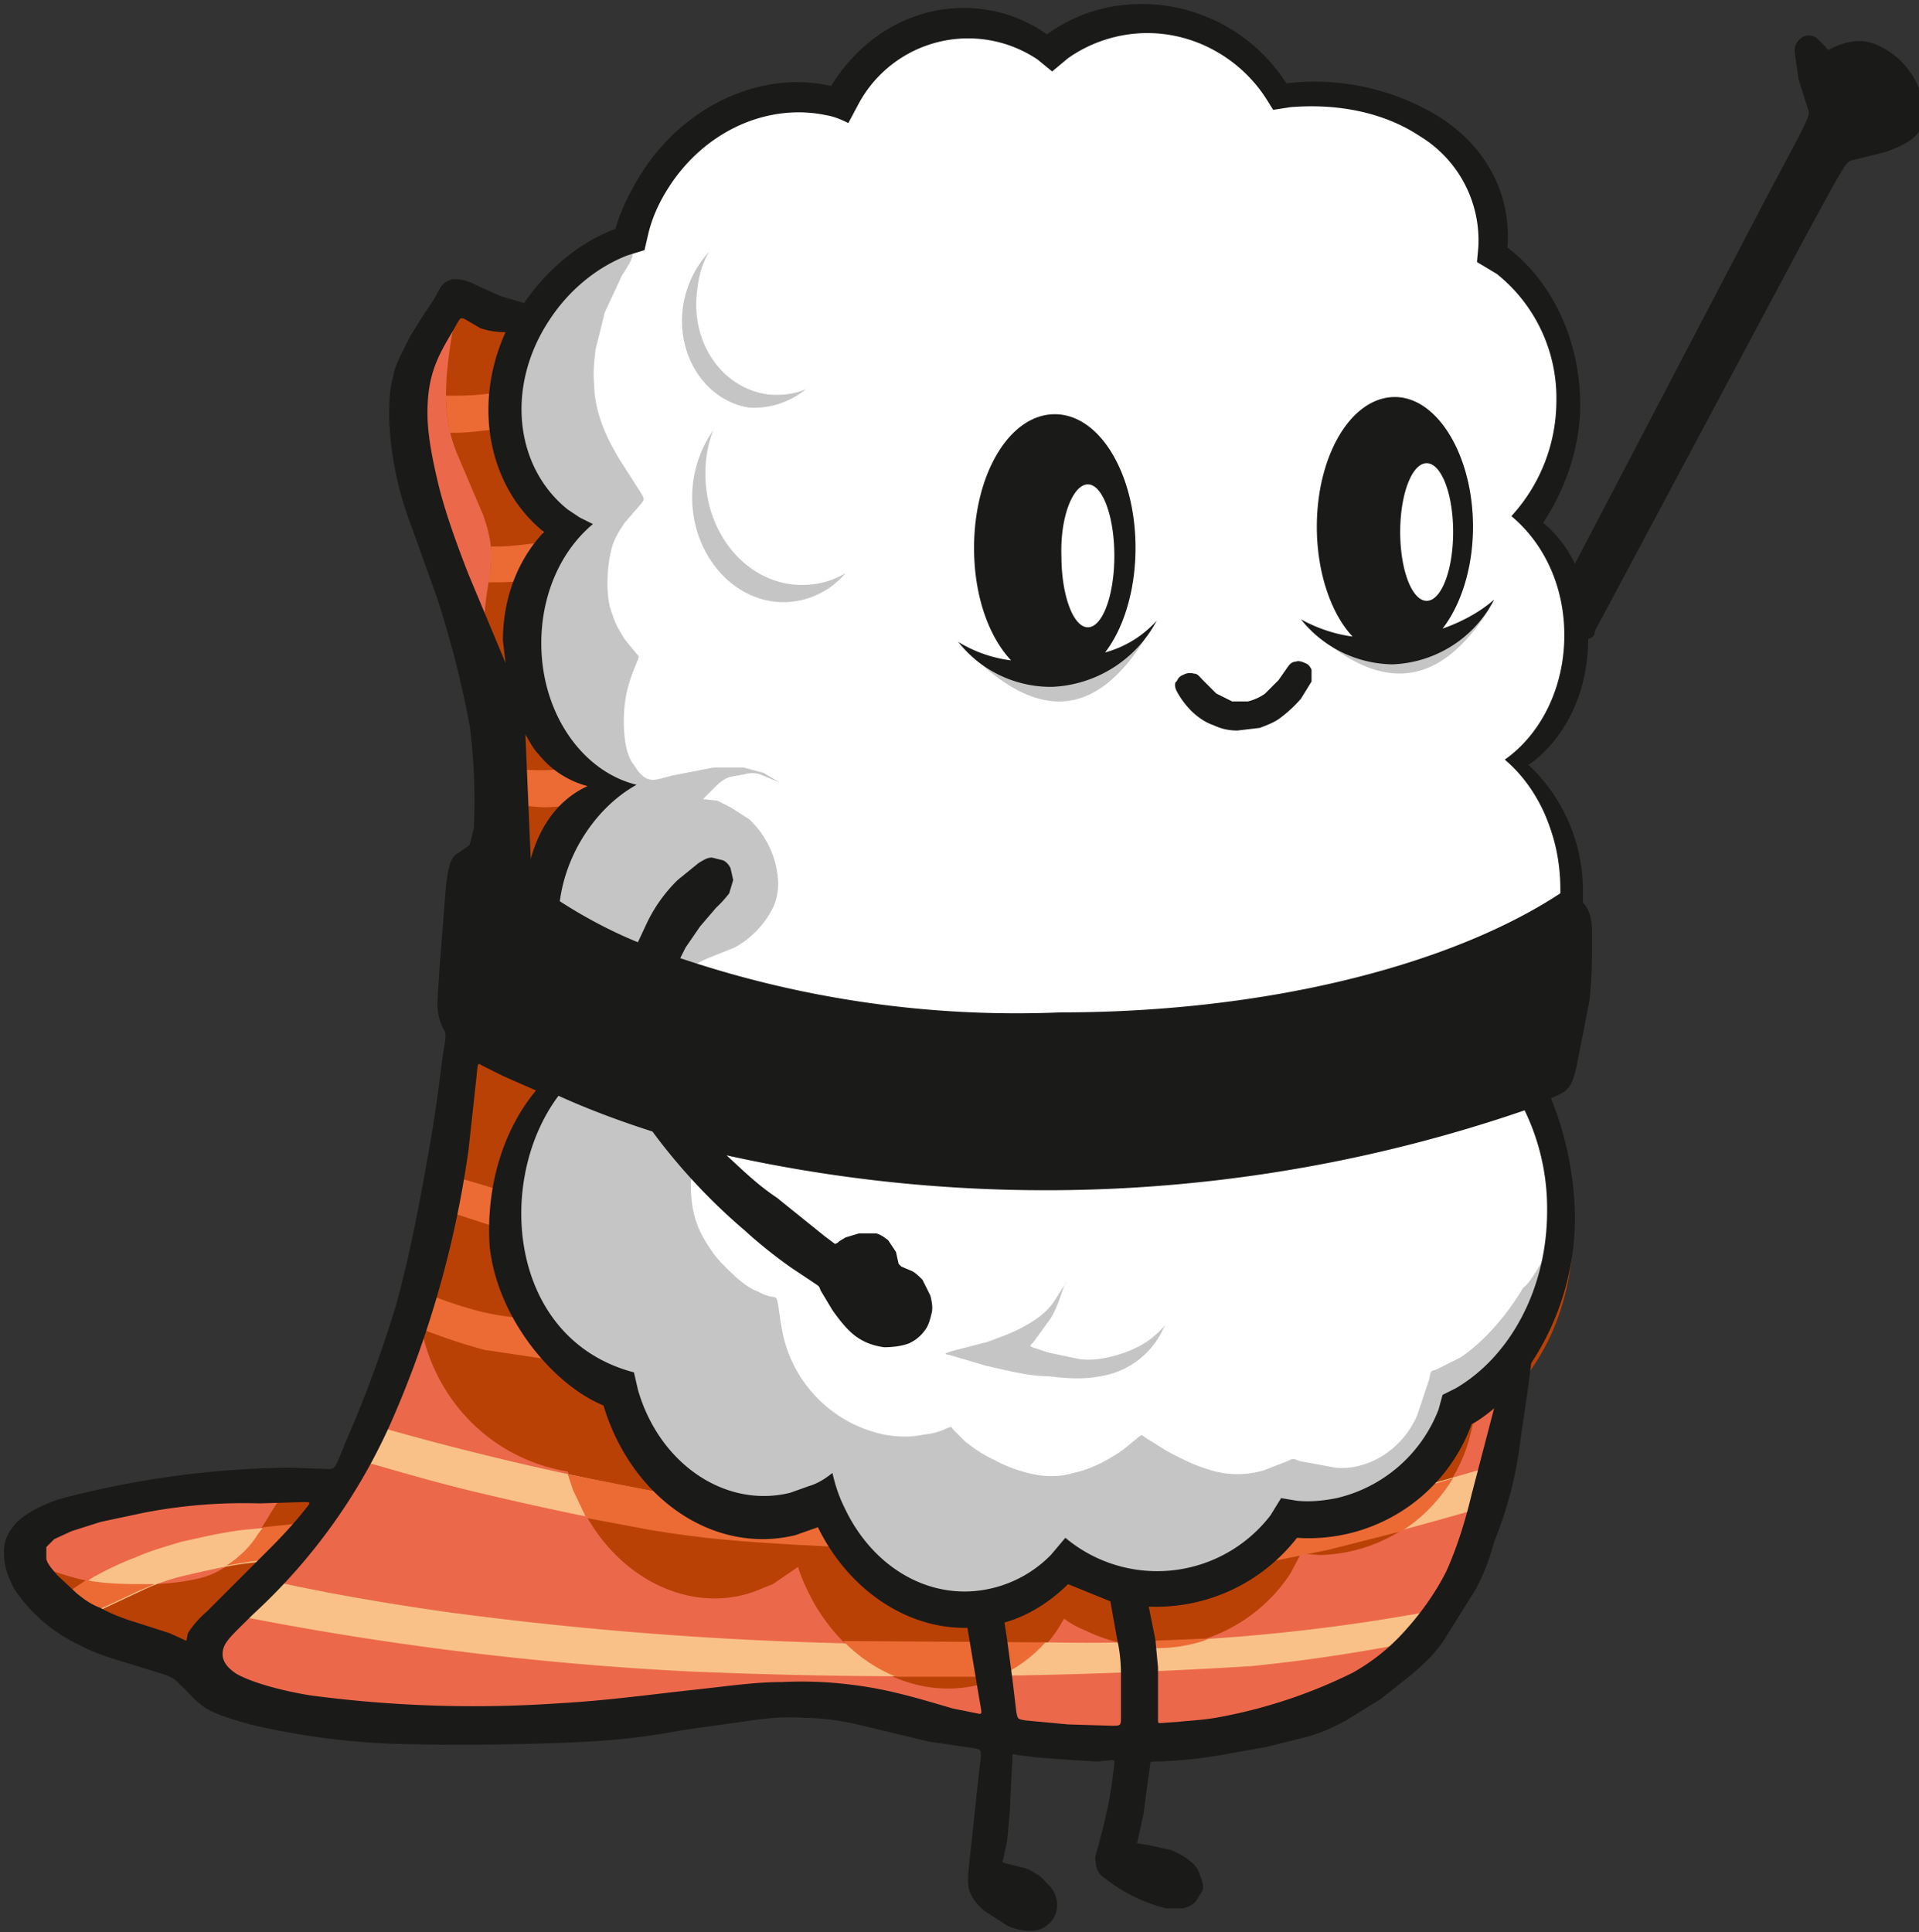 <svg xmlns="http://www.w3.org/2000/svg" width="145" height="146" fill="none"><rect width="100%" height="100%" fill="#333333" stroke="none"/><g fill-rule="evenodd" clip-path="url(#a)" clip-rule="evenodd"><path fill="#EC684A" d="M34.9 23.1c-1.1.5-2.4 2-3 4.4-.6 2.4-.6 5.7.4 10.2 1 4.5 3 10.1 4.1 14.5 1.1 4.4 1.4 7.6 1.3 10.1-.1 2.6-.7 4.5-1.1 6.3-.5 1.8-.8 3.3-1.1 5.1l-1 7.6a131 131 0 0 1-7.6 27.6c-1.1 2.7-1.5 3.2-2.9 3.3-1.4.1-3.8-.2-6-.2s-4.2.2-6.6.6c-2.4.4-5.1.9-6.8 1.6-1.7.7-2.3 1.6-2.3 2.8 0 1.2.6 2.8 1.7 4 1.1 1.2 2.8 2 4.7 2.8 2 .8 4.3 1.6 5.9 2.4 1.6.8 2.5 1.6 3.5 2.1s2.1.7 3.8 1.1c1.7.3 4.1.8 6.9 1 2.8.2 6 .2 9.1 0 3.1-.2 6-.6 9.1-.9l8.3-.9c2.2-.2 3.4-.2 5.5 0l8.7 1 10.5 1.6c3 .4 5 .5 7.3.4a33.3 33.3 0 0 0 15.1-3.4c2.2-1.2 3.7-2.8 5-4.7a62.1 62.1 0 0 0 6.1-13.6c.6-2.1 1-3.9.4-6.5s-2.1-6.1-6.2-7.1c-4.2-1-11 .6-20.6-2.9a97.3 97.3 0 0 1-28.8-18.7c-6.9-6.5-8.3-11-8.4-16.5-.1-5.5 1.2-12 .9-19.7A47 47 0 0 0 47 19.3c-1.9-2.6-4 1.1-5.6 2.9-1.6 1.8-2.7 1.7-3.7 1.3-.7-.3-1.7-.9-2.8-.4Z"/><path fill="#B94106" d="M3 118.5c.6 0 1.9.6 3.4.9 1.5.3 3.3.4 4.8.3 1.5 0 2.8-.2 3.7-.4a6 6 0 0 0 2.4-1.1c.7-.5 1.5-1.2 2.1-2.2.7-1 1.3-2.2 1.9-2.9.6-.7 1.3-.9 1.8-.9s.9.3 1.1.8c.1.5 0 1.2-.7 2.1-.6.9-1.8 2-3.2 3.6-1.5 1.6-3.3 3.7-4.6 4.8-1.4 1.1-2.3 1.1-3.5.8a25 25 0 0 1-8.9-4.5c-.9-.8-.9-1.4-.3-1.3ZM35.6 23c-1 .3-1.3 1.4-1.5 2.6-.2 1.3-.4 2.8-.4 4.2 0 1.5.2 2.9.8 4.4l2 4.7c.5 1.4.7 2.5.6 3.8-.1 1.3-.6 2.8-.5 5.4.1 2.6.8 6.2 1.3 9.6.4 3.4.6 6.6 1 8.3.4 1.7 1.1 2 1.8 1.3.8-.7 1.6-2.4 2.4-3.9.8-1.5 1.6-2.7 1.6-3.7s-.7-1.7-1.8-3.4a20 20 0 0 1-3.1-6.4c-.5-2.2 0-4.2.4-5.9.4-1.6.8-2.9.8-3.8 0-.9-.3-1.4-.7-2.3l-1.6-3.4a8 8 0 0 1-.6-3.8c.1-1.4.5-3 .9-4.3.3-1.3.5-2.2-.2-2.8-.6-.6-2.2-1-3.2-.6Zm-.2 55.9-3.7 20.6c.7 5.5 4.8 10.6 11.2 11.7l.5 1.4c2.3 6.1 8.2 9.5 13.5 7.7l1.5-.6 1.9-1.3c.3 1 .8 2 1.3 2.9 3 5 8.2 7.4 13.1 5.8a9.9 9.9 0 0 0 5.7-4.8c.5.4 1.1.7 1.6.9 2.7 1.3 5.9 1.7 8.9.7 2.8-.9 5.1-2.7 6.6-5l.8-1.5 1.4.1a12 12 0 0 0 11.3-8.7l.3-1.2 1-.7c4.4-3.1 7-9 6.5-15.6-.2-3.1-1.2-5.9-2.6-8.3-10 5-65.5-5.3-80.8-4.1Z"/><path fill="#fff" d="M80.7 119.3c-1.5.1-3 .9-4.2 1.5-1.2.5-2.2.8-3.4.6-1.2-.1-2.7-.5-4.3-1.3-1.5-.8-3-2-4.1-3.2-1.1-1.3-1.9-2.6-2.6-3.1-.7-.5-1.5-.2-2.6 0s-2.7.2-4.4-.1c-1.6-.3-3.4-1-4.9-2.7-1.5-1.7-2.9-4.5-4.3-6.1-1.4-1.7-2.8-2.3-4-3.6a16 16 0 0 1-3-5.1c-.6-1.9-.8-3.7-.7-5.3.1-1.6.6-2.8 1.7-4.9 1.1-2.1 2.8-4.9 2.9-7 .2-2.1-1.2-3.6-1.9-5.2a8.5 8.5 0 0 1-.4-5c.2-1.6.6-3.1 1.3-4.5.7-1.4 1.5-2.7 2.1-3.4.5-.7.7-.9.5-1.5-.2-.6-.8-1.7-1.7-2.8-.9-1.1-2-2.2-2.7-3.8-.7-1.6-.8-3.7-.4-5.8.4-2.1 1.5-4.1 2-5.4.5-1.2.5-1.6.2-2.2l-1.6-2.1c-.6-1-1.2-2.3-1.5-4-.3-1.7-.4-3.8-.1-5.6a16.4 16.4 0 0 1 5.2-7.6c1.1-.8 2.3-1.3 3.2-2.3.8-1 1.2-2.5 1.9-3.7a14.8 14.8 0 0 1 6.5-5.8c1.4-.5 2.8-.6 4-.7 1.2 0 2.3-.1 3.1-.3.8-.3 1.4-.7 2.4-1.5a23 23 0 0 1 3.8-2.6c1.4-.8 2.9-1.2 4.1-1.4 1.2-.2 2.3-.1 3.3.2 1 .3 1.9.9 2.7 1.1.8.2 1.5-.1 2.5-.4 1-.3 2.2-.7 3.6-.9 1.4-.2 3-.2 4.3 0 1.3.2 2.4.6 3.5 1.3 1.1.8 2.2 1.9 2.8 2.7.7.8.9 1.3 1.6 1.4h3.1c1.3 0 2.7.2 3.9.4 1.2.3 2.2.6 3.3 1.2 1.1.6 2.2 1.5 3.1 2.5a8.7 8.7 0 0 1 1.9 3.7c.4 1.4.4 2.8.7 3.9.3 1.1.9 1.7 1.8 2.8.9 1.1 2.1 2.8 2.7 4.3.6 1.5.7 2.9.7 4.2l-.5 3.7c-.3 1.2-.6 2.5-1 3.5-.4.9-.8 1.5-.7 2.1.1.6.7 1.3 1.3 2.3a11 11 0 0 1 1.4 3.3c.3 1.2.2 2.4.1 3.6-.1 1.2-.1 2.5-.4 3.5-.3 1-.9 1.8-1.6 2.7-.7.9-1.4 1.8-1.4 2.8 0 1 .7 2.1 1.4 4.2.8 2.1 1.6 5.1 1.4 7.5-.2 2.4-1.3 4.3-2 6.2-.7 2-.8 4.1-.6 5.6.2 1.6.6 2.6 1.1 4.6.5 2 1.1 4.9.9 7.7a17 17 0 0 1-5.9 11.7c-1 .9-1.7 1.3-2.1 2.1-.4.7-.6 1.7-.9 2.6-.4.8-.9 1.5-1.8 2-.8.6-1.9 1-3.1 1.5-1.1.5-2.3 1-3.4 1.3-1.1.2-2.1.2-3 .5-.9.3-1.6 1-2.3 1.6a9 9 0 0 1-2.6 1.6c-1.1.5-2.7 1-4 1.3a9 9 0 0 1-3.6.3c-1.4-.2-2.8-.8-4.3-.7Z"/><path fill="#C5C5C6" d="M117.2 94.3c.5-.7.7-.3.2 1.5-.5 1.8-1.8 5-3.1 6.9-1.4 2-2.8 2.8-3.8 3.7-.9.9-1.4 2-2.2 3.1a17 17 0 0 1-3 3c-1 .7-1.9 1.1-3.1 1.3-1.2.2-2.7.4-3.9 1-1.3.6-2.4 1.5-3.6 2.4-1.2.9-2.5 1.6-3.7 2.1-1.2.5-2.4.6-3.4.6s-1.9 0-2.9-.3-2-.9-2.8-1.1c-.8-.2-1.2 0-2.3.6-1 .6-2.7 1.7-4.1 2.2a6 6 0 0 1-4.2 0c-1.5-.4-3.3-1.3-4.7-2.3a11 11 0 0 1-2.8-3c-.7-.9-1.1-1.7-1.9-1.9-.8-.3-1.9-.1-3.4 0-1.4 0-3.1-.1-4.4-.4a7 7 0 0 1-3.1-1.9c-1-.9-2-2-2.7-3l-1.7-2.8c-.6-.8-1.5-1.5-2.8-2.9a31.1 31.1 0 0 1-4.1-5.3 10 10 0 0 1-1.1-5.3c.1-1.9.4-4.2.8-5.9.4-1.7.9-2.7 1.4-3.7.5-1 1-2 .6-4-.3-1.9-1.5-4.7-1.7-7-.3-2.3.3-4 1-5.6.7-1.6 1.5-3.1 2.3-4.3.8-1.1 1.7-2 1.6-2.7-.1-.7-1.1-1.3-1.9-2.1-.8-.8-1.3-1.8-1.7-3.9-.4-2.1-.7-5.3-.7-7.3 0-2.1.3-3 .7-3.8.4-.8.8-1.6.6-2.4-.2-.8-1.1-1.7-1.8-3a12.2 12.2 0 0 1-.6-10.3c.6-1.5 1.4-2.5 2.2-3.7.8-1.2 1.6-2.5 2.8-3.3 1.2-.8 2.9-1 3.4-.7.5.3 0 1.1-.6 2l-1.3 2.8-.7 2.8c-.1.9-.2 1.8-.1 2.7 0 .9.2 1.8.5 2.7.3.9.8 1.9 1.4 2.9l1.6 2.5c.3.5.3.5.1.8l-1.3 1.5c-.4.6-.8 1.2-1 2-.2.8-.3 1.7-.3 2.6 0 .9.1 1.7.4 2.4.2.7.6 1.3.9 1.8l.9 1.1c.2.2.2.2 0 .7-.2.5-.6 1.4-.8 2.5a11 11 0 0 0-.1 3.1c.1.9.3 1.6.7 2.1.3.5.7 1 1.2 1.1.4.1.9-.1 1.7-.3l3.1-.6h2.3l1.5.4 1 .6.2.1-.3-.1-1.2-.5a2 2 0 0 0-1.1 0l-1.1.2c-.4.1-.8.4-1.1.7l-.8.8c-.2.2-.2.2 0 .2l.9.1 1 .5 1.4.9a6.9 6.9 0 0 1 2.2 4.8c0 .6-.1 1.3-.4 1.9a7 7 0 0 1-2.9 3l-2 .8c-.7.3-1.4.7-1.3.9.1.3.9.4 1.1 2.5a55 55 0 0 1-.5 8.8l-.6 4.8c0 1.1.1 2 .4 2.9.3.9.8 1.7 1.3 2.4s1.2 1.3 1.7 1.8c.6.5 1.1.9 1.7 1.1.5.3 1 .4 1.2.4.2.1.2.1.3.6.1.6.2 1.7.5 2.8a9.9 9.9 0 0 0 7.5 7c1.1.2 2.1.2 3 0a5 5 0 0 0 1.8-.5c.3-.1.3-.1.4.1l.9.9c.5.4 1.3 1 2.2 1.4.9.5 2 .9 3 1.1 1 .2 2 .2 3-.1 1-.2 2.1-.7 2.9-1.2.9-.5 1.5-1.1 1.9-1.4.3-.3.4-.3.6-.1l1.6 1c.9.5 2.1 1.1 3.1 1.4a7 7 0 0 0 4.3.1l1.8-.7c.4-.2.4-.2.9 0l2.7.5c1 .1 1.8-.1 2.6-.4a6.7 6.7 0 0 0 3.6-3.6l.9-2.7c.1-.6.1-.6.5-.7l1.8-.9c.8-.5 1.8-1.4 2.6-2.3.8-.9 1.4-1.7 2.2-3 .7-.5 1.5-2.3 2.1-3Zm-53.3-51c-1 .6-2.1.9-3.3.9-4 0-7.3-3.7-7.3-8.4 0-1.2.2-2.3.6-3.3a8.8 8.8 0 0 0-1.6 5.1c0 4.3 3.1 7.9 6.9 7.9 1.8 0 3.5-.8 4.7-2.2Zm-3-13.9c-.9.4-1.9.5-2.9.4-3.5-.5-5.9-4-5.3-8 .1-1 .4-2 .9-2.8a7.9 7.9 0 0 0-2 4.2c-.5 3.8 1.8 7.1 5 7.6 1.5.1 3.1-.4 4.3-1.4Zm12.3 19.9c5 5 9.4 5.2 13.3-1-1.2.8-2.5 1.6-3.6 2.1-1.2.4-2.2.5-3.1.5H78l-.9.1-1.4-.4-2.5-1.3Zm25.4-2.2c5.2 5.1 9.9 5.4 14-1.2-1.1.7-2.1 1.4-3.4 2-1.3.6-2.8 1-3.8 1.3-1.1.2-1.7.2-2.2.1l-1.5-.6-1.5-.8-1.3-.6-.3-.2Z"/><path fill="#1A1A18" d="M88.9 52.2c.2.4.6 1 1.1 1.5.5.5 1.1.9 1.7 1.1a4 4 0 0 0 1.8.4l1.7-.2c.5-.2 1.1-.4 1.6-.8a10 10 0 0 0 1.5-1.4l.8-1.3v-.9c-.1-.2-.2-.4-.5-.5-.2-.1-.5-.2-.7-.1-.2 0-.4.1-.6.4l-.7 1-1 1c-.4.3-.9.5-1.3.6h-1.2l-1.2-.6-1-1c-.3-.3-.4-.5-.7-.5a1 1 0 0 0-.8.1c-.3.1-.4.3-.5.5-.1 0-.2.3 0 .7ZM83.5 49.3c1.4-1.8 2.3-4.7 2.3-7.9 0-5.6-2.7-10.1-6.1-10.1-3.4 0-6.1 4.5-6.1 10.1 0 3.6 1.1 6.7 2.8 8.5a10 10 0 0 1-4-1.4 8.9 8.9 0 0 0 7.1 3.4 9.4 9.4 0 0 0 7.9-5 8.1 8.1 0 0 1-3.9 2.4Zm-1.3-12.7c1.1 0 2 2.4 2 5.4 0 3-.9 5.4-2 5.4s-2-2.4-2-5.4c-.1-3 .9-5.4 2-5.4ZM109 47.5c1.4-1.8 2.3-4.6 2.3-7.7 0-5.4-2.7-9.8-5.9-9.8-3.3 0-5.9 4.4-5.9 9.8 0 3.5 1.1 6.6 2.7 8.3-1.5-.2-2.8-.7-3.9-1.3a9 9 0 0 0 6.9 3.4 9 9 0 0 0 7.7-4.9c-.9.8-2.2 1.6-3.9 2.2ZM107.8 35c1.1 0 2 2.3 2 5.2 0 2.9-.9 5.2-2 5.2s-2-2.3-2-5.2c0-2.9.9-5.2 2-5.2Z"/><path fill="#C5C5C6" d="m74.5 103.2-2.7-.8c-.5-.1-.5-.1.1-.3l2.7-.7c1.1-.4 2.2-.8 3-1.3.9-.5 1.6-1.1 2-1.7l.9-1.4.1-.3-.2.5c-.2.5-.5 1.6-1 2.4l-1.3 1.8c-.3.3-.3.3-.1.4l1.2.4 2.4.5c.8.1 1.6 0 2.4-.2.8-.2 1.6-.5 2.3-.9.7-.4 1.2-.9 1.5-1.2.3-.3.3-.3.1 0a6.3 6.3 0 0 1-4.8 3.6c-1 .2-2.2.2-3.8 0-1.6 0-3.4-.5-4.8-.8Z"/><path fill="#EC6B35" d="M44.5 57.9v2.8c-1.2.1-2.3.3-3.5.3l-3.7-.3v-2.8c1.2.2 2.5.3 3.7.3 1.2 0 2.3-.2 3.5-.3ZM41 99.8l.3 2.9-4.7-.7a45 45 0 0 1-4.8-1.6l-.3-2.9c1.6.6 3.2 1.2 4.8 1.6 1.6.4 3.2.5 4.7.7ZM37.9 90v2.8l-.8-.2-3.4-1.1.6-2.6 2.4.7 1.2.4Z"/><path fill="#F9C188" d="m65.3 117-2-2.9-2.7-.2c-3.2-.2-6.5-.4-10.6-1.1a225.1 225.1 0 0 1-21.8-5.1l-.9 2.7c2.6.7 5.1 1.5 8.9 2.4 3.8.9 8.8 2 12.9 2.7 4.1.7 7.3.9 10.6 1.1l5.6.4ZM97.2 114.8l-1.3 3.1 4.4-.9c4.1-.9 9-2.3 12.8-3.4L112 111a197.5 197.5 0 0 1-14.8 3.8ZM23.7 115.1l-2.3 2.7-2.5.3c-1.7.2-3.4.6-4.7.9a16 16 0 0 0-3.5 1.2l-3.2 1.5-.5.3-2.1-1.4 2.1-1.4c.9-.5 2.1-1.1 3.2-1.5 1.1-.5 2.2-.8 3.5-1.2 1.4-.3 3-.7 4.7-.9l5.3-.5ZM107.7 123.9l2.7-2.6a142.5 142.5 0 0 1-31.2 2.8 274.2 274.2 0 0 1-45.5-2.3c-5.6-.8-9.3-1.5-13-2.3l-2.7 2.6a238.6 238.6 0 0 0 34.1 4.2 409 409 0 0 0 42.4-.4c5-.5 9.1-1.2 13.2-2Z"/><path fill="#EC6B35" d="m19.9 115.4 3.8-.4-2.3 2.7-2.5.3-1.8.3.3-.2c.7-.5 1.5-1.2 2.1-2.2l.4-.5Zm-13.4 4c1.5.3 3.2.3 4.7.3h.5l-1.2.5-3.2 1.5-.5.3-2.1-1.4 1.8-1.2ZM36.9 44h.6c1.2 0 2.4-.1 3.5-.3V41c-1.2.1-2.3.3-3.5.3h-.4v1.5l-.2 1.2ZM34 32.7c-.2-1-.3-1.8-.3-2.8h.7c1.2 0 2.4-.1 3.5-.3v2.8c-1.2.1-2.3.3-3.5.3H34Zm10.3 82 4.8.9c4.1.7 7.3.9 10.6 1.1l5.6.3-2-2.9-2.7-.2c-3.2-.2-6.5-.4-10.6-1.1l-7.1-1.4.4 1.2 1 2.1Zm65.5-3c-3.3 1-7.2 2-10.5 2.8l-2 .4L96 118l4.4-.9 5.5-1.4c1.6-1 2.9-2.4 3.9-4Zm-18.4 12.1-7.1.3c2.1.6 4.4.6 6.6-.1l.5-.2Zm-16 2.9c1.4-.6 2.6-1.5 3.6-2.6l-15.3-.1c1.2 1.2 2.5 2.1 4 2.7h7.7Z"/><path fill="#1A1A18" d="M15.6 121.8a7.4 7.4 0 0 0-1.4 1.6l-.1.5c0 .1 0 .1-.2 0l-1.1-.5-2.5-.8c-1-.3-2-.7-2.7-1.1-.8-.3-1.3-.7-1.8-1.1L4.3 119c-.4-.5-.7-.8-.8-1.2v-.9l.6-.6 1.3-.6 2.2-.7 3.3-.7a39.6 39.6 0 0 1 8.7-.7l3.3-.1c.6 0 .6 0 .2.5-.4.5-1.2 1.5-2.7 3l-4.8 4.8Zm104.9-74.1 15.8-29.6c3.2-5.9 3.2-5.9 3.7-6l2.4-.6c.9-.3 1.8-.7 2.3-1.2.5-.5.8-1.1.7-1.9a6 6 0 0 0-2.5-4.4c-.7-.5-1.6-.9-2.4-.9-.8 0-1.6.3-2 .5-.4.2-.4.2-.5 0l-.7-.7a1 1 0 0 0-1.1-.1c-.3.2-.6.5-.6 1.1l.3 2.1.7 2.2c.2.5.2.5-2.8 6.1L119 42.6a9.2 9.2 0 0 0-2.4-3.1c1.6-2.4 2.8-5.6 2.8-8.9 0-5-2.2-9.4-5.5-11.9.3-3.8-1.4-7.5-5.2-9.9a18 18 0 0 0-11.5-2.5 13 13 0 0 0-10.9-6c-2.7 0-5.1.8-7.2 2.3-1.8-1.3-4-2-6.3-2-4.1 0-7.8 2.3-10 5.9-5.2-1.2-11.1 1.4-14.4 6.7-.8 1.3-1.5 2.7-1.9 4.1-2.7 1-5.1 3-6.9 5.6l-1.7-.5a47 47 0 0 1-2.2-1c-.7-.3-1.1-.3-1.5-.3-.4.1-.7.3-.9.6l-.5.9-.8 1.2-1 1.6-.8 1.6c-.2.5-.4.8-.5 1.5-.2.6-.3 1.6-.3 3a25.2 25.2 0 0 0 1.7 8.3l1.9 5.3a77 77 0 0 1 2.5 9.8 43.9 43.9 0 0 1 .3 7.7l-.3 1.2-.2.2-.9.6c-.3.3-.5.7-.7 2.3l-.5 6.4c-.1 1.8-.2 2.6-.1 3.2.1.6.3 1.1.5 1.4.1.3.1.4-.1 1.6-.2 1.2-.4 3.5-1 6.9-.6 3.4-1.4 8-2.6 12.3a93.2 93.2 0 0 1-3.8 10.3c-.8 2-.8 2-1.3 2l-2.9-.1a70.3 70.3 0 0 0-17.5 2.4c-1.4.5-2.3 1-3 1.6-.7.7-1.1 1.4-1.1 2.3v.2c0 .9.3 1.8.8 2.7a12.1 12.1 0 0 0 4.9 4.2c1.1.6 2.4 1 3.4 1.3l2.6.8c.7.2 1.2.4 1.6.9.5.4.9 1 1.7 1.6.8.6 2.2 1 3.6 1.4a55.8 55.8 0 0 0 12.5 1.5c3.8.1 9.3 0 13-.2 3.7-.2 5.6-.6 7.4-.9l5-.7c1.4-.2 2.6-.3 3.9-.2 1.3 0 2.9.2 4.5.6l5 1.2 3.4.5c.6.1.6.1.4 1.6l-.7 6.5c-.2 1.8-.2 2.3 0 2.8s.6 1 1.1 1.4l1.7 1.1c.6.3 1.3.4 1.8.4s1-.2 1.3-.5c.3-.2.5-.6.6-.9a2 2 0 0 0 0-1.1 2 2 0 0 0-.6-1c-.3-.3-.5-.6-.9-.8-.3-.2-.6-.4-1.1-.5l-1.2-.3c-.3-.1-.3-.1-.2-.3l.3-1.4.2-2.2.1-2.2.1-1.8c0-.4 0-.4.3-.3l1.6.2 2.7.2 1.8.1 1.1-.1c.2 0 .2 0 .2.3l-.2 1.6-.3 1.7-.4 1.7-.4 1.5c-.1.4-.2.6-.1.9 0 .3.1.7.4 1a12.4 12.4 0 0 0 4.9 2.5h1.3c.4-.1.8-.3 1-.6l.5-.8c0-.3 0-.6-.2-1-.1-.4-.3-.8-.7-1.1-.3-.3-.8-.6-1.5-.9l-1.8-.4-.7-.1c-.1 0-.1 0 0-.4l.4-1.8.3-2.3.2-1.4c0-.3 0-.3.6-.3a34.4 34.4 0 0 0 5.4-.6l2.8-.5 3.2-.8c1-.3 1.9-.7 2.8-1.2l2.6-1.6 2.4-1.9c.8-.7 1.5-1.3 2.3-2.4l2.5-4c.7-1.3 1.1-2.5 1.4-3.6a29.8 29.8 0 0 0 2-7.8l.5-3.4.3-2.3a20 20 0 0 0 3.3-11.3 25 25 0 0 0-1.8-8.7l.4-.2c1-.4 1.2-.9 1.5-2.1l1-5.1c.2-1.8.2-3.5.2-4.7 0-.9 0-2-.7-2.7v-.6a13 13 0 0 0-4.1-9.8c2.7-1.9 4.5-5.4 4.5-9.5.5-.2.5-.4.5-.6Zm-33.7 73.7a13.5 13.5 0 0 0 11.2-5.2 13.1 13.1 0 0 0 13.2-8.6c.6-.3 1.1-.7 1.7-1.2l-1.7 6.5c-.5 2.1-1.1 4-1.9 5.8-.9 1.8-2.1 3.4-3.3 4.7a15.2 15.2 0 0 1-3.8 3 38.3 38.3 0 0 1-9.8 3.3c-1.5.3-2.5.3-3.3.4l-1.4.1c-.2 0-.2 0-.2-.3V126l-.2-2.1-.5-2.5Zm-2.9-.4.5 2.8c.2.9.3 1.7.3 2.8v3.1c0 .7 0 .7-.7.7l-3.3-.1-3.2-.3c-.6-.1-.6-.1-.7-.6l-.3-2.5-.4-3-.2-1.3c1.8-.5 3.5-1.6 4.8-2.9l3.2 1.3ZM38.2 50.1l-2.8-6.7c-.9-2.3-1.8-4.8-2.3-6.9-.5-2.1-.8-3.8-.8-5.3s.2-2.7.7-3.9c.5-1.2 1.2-2.2 1.5-2.8.3-.5.3-.5.6-.4l1.2.7c.6.2 1.2.3 1.9.3-2.5 5.5-1.3 11.7 2.9 15.1-1.9 2-3.1 4.9-3.1 8.2l.2 1.7Zm1.9 14.8-.4-9.4c.3.5.6 1.1 1 1.5a7 7 0 0 0 3.7 2.4c-2.2 1-3.6 3-4.3 5.5Zm.4 17.5L38 81.3l-1.6-.8c-.3-.2-.3-.2-.4.9l-.6 5.5a78 78 0 0 1-5.6 20A43.8 43.8 0 0 1 19.1 122c-1.3 1.3-2 1.9-2.2 2.5-.2.6-.1 1.3 1 2 1.1.6 3.1 1.2 5.5 1.6a93.7 93.7 0 0 0 18.9.6c3.6-.2 7.2-.7 10-1 2.8-.3 4.7-.6 6.8-.6 2.1-.1 4.2 0 6.6.4 2.4.4 4.9 1.2 6.3 1.6l2 .4c.2 0 .2 0 0-1.1l-.9-5.4c-4.6.1-9-2.9-11.3-7.6l-1.7.6c-6.2 1.5-12.4-2.8-14.5-9.8-3.7-1.5-8-6.5-8.6-12-.3-4.5 1-8.8 3.5-11.8Zm14.4 4.9a111.5 111.5 0 0 0 60.3-3.4 17 17 0 0 1 1.7 7.6c0 5.9-2.8 11-6.9 13.4l-1 .5-.3 1.1a10.9 10.9 0 0 1-7.7 6.7c-1 .2-2 .3-3 .2l-1.2-.2-.8 1.3a10.8 10.8 0 0 1-15.5 1.7l-1.1 1.3A9.2 9.2 0 0 1 75 120c-4.5 1.1-9-1.4-11.2-6.1-.4-.8-.7-1.7-.9-2.6-.5.4-1.1.8-1.8 1l-1.4.5c-4.9 1.2-9.9-2.2-11.5-7.8l-.3-1.3c-9.5-2.5-10.5-14.5-5.7-20.9 2.2 1 4.6 1.9 7.1 2.7a44.7 44.7 0 0 0 7 7.5c1.2 1.1 2.5 2.1 3.5 2.8l1.8 1.2c.3.2.3.2.4.5l.9 1.5c.5.7 1.1 1.5 1.8 2s1.4.7 2.1.8c.7 0 1.4-.1 1.9-.3a3 3 0 0 0 1.2-1c.3-.4.4-.9.5-1.3.1-.4 0-.9-.1-1.3l-.6-1.2c-.3-.3-.6-.6-.9-.7l-.7-.3-.2-.2-.2-.9-.6-.9c-.3-.2-.5-.4-.9-.5h-1.3l-1 .3-.5.3-.1.1-.2.1-.8-.6-3.6-2.9c-1.5-1-2.6-2.1-3.8-3.2Zm-3.5-14.9.4-.8 1.1-1.6 1.2-1.4a9 9 0 0 0 1-1.1l.3-1-.2-.9c-.1-.2-.3-.5-.6-.6l-.8-.2c-.3 0-.5.1-1 .4l-1.6 1.3a11.5 11.5 0 0 0-2.3 3.2l-.7 1.5c-2.2-.9-4.2-2-5.9-3.1.5-3.8 2.9-7.2 5.8-8.8-4.1-1-7.2-5.4-7.2-10.7 0-3.7 1.5-7 3.9-9l-1-.5-.9-.6c-4-3.2-4.7-9.3-1.4-14.3 1.5-2.3 3.6-4 5.9-4.9l1.3-.4.3-1.3c.3-1.2.8-2.3 1.5-3.4 2.8-4.4 7.6-6.4 11.9-5.5.6.1 1.1.3 1.7.6l.8-1.5a9.4 9.4 0 0 1 13.5-3.3l1.1.9 1.2-1c1.7-1.2 3.8-1.9 6-1.9 3.7 0 7.1 2 9 5l.5.8 1.3-.2c3.6-.3 7.1.4 9.8 2.2a9.2 9.2 0 0 1 4.4 8.4l-.1 1.1 1.5.9a12 12 0 0 1 4.5 9.6 12.9 12.9 0 0 1-3.4 8.7c2.4 2 4 5.2 4 9 0 4-1.8 7.5-4.5 9.4 2.5 2.1 4.2 5.7 4.2 9.8v.3c-8.2 5.4-22.1 9-37.8 9a79.5 79.5 0 0 1-28.7-4.1Z"/></g><defs><clipPath id="a"><path fill="#fff" d="M0 0h145v146H0z"/></clipPath></defs></svg>
